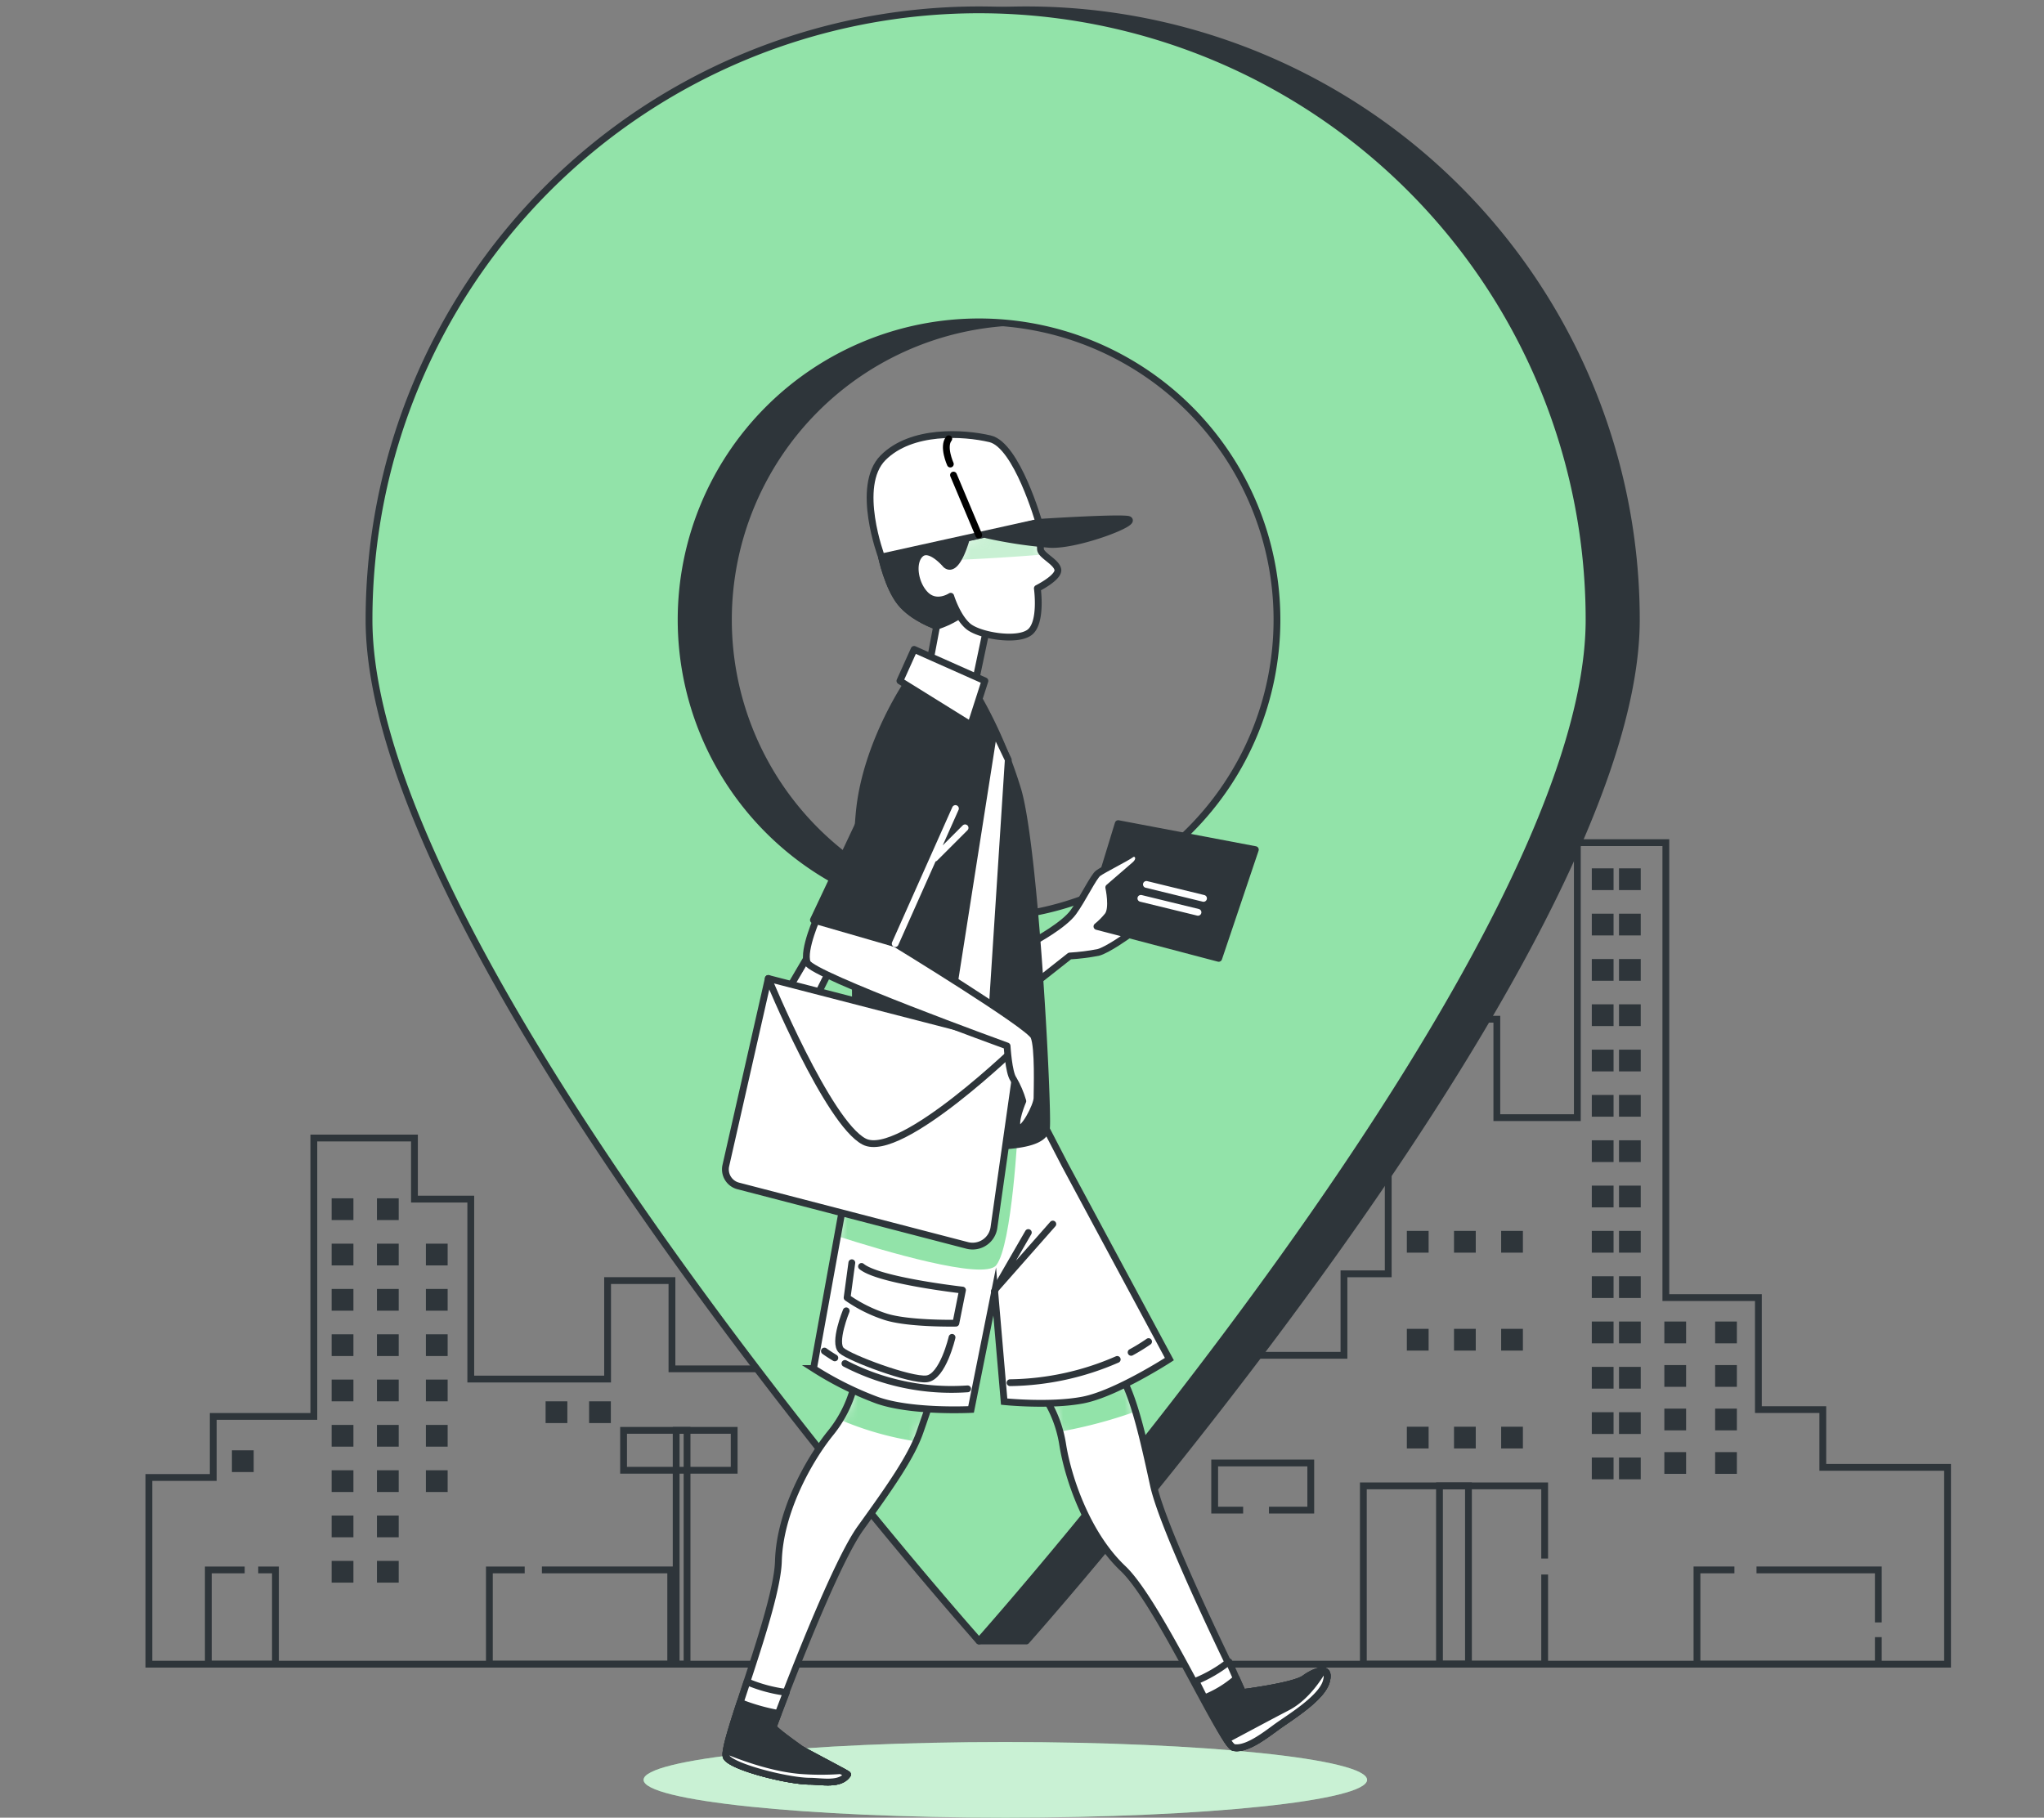 <svg xmlns="http://www.w3.org/2000/svg" width="199" height="177" fill="none" viewBox="0 0 199 177">
  <rect x="0" y="0" width="199" height="177" fill="#808080" stroke="none"/>
  <path fill="#92E3A9" d="M97.877 176.998c19.452 0 35.22-1.649 35.22-3.683s-15.768-3.683-35.22-3.683c-19.451 0-35.22 1.649-35.22 3.683s15.769 3.683 35.22 3.683Z"/>
  <path fill="#fff" d="M97.877 176.998c19.452 0 35.22-1.649 35.22-3.683s-15.768-3.683-35.22-3.683c-19.451 0-35.22 1.649-35.22 3.683s15.769 3.683 35.22 3.683Z" opacity=".5"/>
  <path stroke="#2E353A" stroke-miterlimit="10" stroke-width=".662" d="M177.465 142.883v-5.621h-6.271v-10.907h-9.01V82.056h-8.618v26.777h-7.836v-9.586h-10.575v24.792h-4.309v7.933h-10.184v-2.974h3.131v-1.653h-12.928v1.984h1.57v8.596h-6.662v-16.201H82.27v11.569H65.42v-8.595h-6.266v9.59h-13.32v-17.523h-5.483v-5.948h-9.797v27.108h-9.792v5.948h-6.266v18.181H189.61v-19.171h-12.145Z"/>
  <path fill="#2E353A" d="M34.408 116.687H32.29v2.118h2.118v-2.118Zm4.41 0H36.7v2.118h2.118v-2.118Zm-4.41 4.415H32.29v2.118h2.118v-2.118Zm4.41 0H36.7v2.118h2.118v-2.118Zm4.765 0h-2.117v2.118h2.117v-2.118Zm0 4.411h-2.117v2.117h2.117v-2.117Zm0 4.415h-2.117v2.118h2.117v-2.118Zm0 4.41h-2.117v2.118h2.117v-2.118Zm0 4.415h-2.117v2.118h2.117v-2.118Zm0 4.416h-2.117v2.117h2.117v-2.117Zm-9.175-17.656H32.29v2.117h2.118v-2.117Zm4.41 0H36.7v2.117h2.118v-2.117Zm-4.41 4.415H32.29v2.118h2.118v-2.118Zm4.41 0H36.7v2.118h2.118v-2.118Zm-4.41 4.41H32.29v2.118h2.118v-2.118Zm4.41 0H36.7v2.118h2.118v-2.118Zm-4.41 4.415H32.29v2.118h2.118v-2.118Zm-9.71 2.473H22.58v2.118h2.118v-2.118Zm30.538-4.77h-2.118v2.118h2.118v-2.118Zm4.235 0h-2.117v2.118h2.117v-2.118Zm97.622-51.9h-2.118v2.118h2.118v-2.118Zm2.647 0h-2.118v2.118h2.118v-2.118Zm-2.647 4.415h-2.118v2.118h2.118v-2.118Zm2.647 0h-2.118v2.118h2.118v-2.118Zm-2.647 4.416h-2.118v2.117h2.118v-2.117Zm2.647 0h-2.118v2.117h2.118v-2.117Zm-2.647 4.41h-2.118v2.118h2.118v-2.118Zm2.647 0h-2.118v2.118h2.118v-2.118Zm-2.647 4.415h-2.118v2.118h2.118v-2.118Zm2.647 0h-2.118v2.118h2.118v-2.118Zm-2.647 4.411h-2.118v2.118h2.118v-2.118Zm2.647 0h-2.118v2.118h2.118v-2.118Zm-2.647 4.415h-2.118v2.118h2.118v-2.118Zm2.647 0h-2.118v2.118h2.118v-2.118Zm-2.647 4.415h-2.118v2.118h2.118v-2.118Zm2.647 0h-2.118v2.118h2.118v-2.118Zm-2.647 4.411h-2.118v2.117h2.118v-2.117Zm2.647 0h-2.118v2.117h2.118v-2.117Zm-20.653 0h-2.118v2.117h2.118v-2.117Zm4.59 0h-2.118v2.117h2.118v-2.117Zm4.59 0h-2.118v2.117h2.118v-2.117Zm-9.18 9.534h-2.118v2.118h2.118v-2.118Zm4.59 0h-2.118v2.118h2.118v-2.118Zm4.59 0h-2.118v2.118h2.118v-2.118Zm-9.18 9.53h-2.118v2.118h2.118v-2.118Zm4.59 0h-2.118v2.118h2.118v-2.118Zm4.59 0h-2.118v2.118h2.118v-2.118Zm8.826-14.649h-2.118v2.118h2.118v-2.118Zm2.647 0h-2.118v2.118h2.118v-2.118Zm-2.647 4.41h-2.118v2.118h2.118v-2.118Zm2.647 0h-2.118v2.118h2.118v-2.118Zm-2.647 4.415h-2.118v2.118h2.118v-2.118Zm2.647 0h-2.118v2.118h2.118v-2.118Zm4.415-4.415h-2.118v2.118h2.118v-2.118Zm4.944 0h-2.117v2.118h2.117v-2.118Zm-4.944 4.24h-2.118v2.118h2.118v-2.118Zm4.944 0h-2.117v2.118h2.117v-2.118Zm-4.944 4.236h-2.118v2.118h2.118v-2.118Zm4.944 0h-2.117v2.118h2.117v-2.118Zm-4.944 4.236h-2.118v2.117h2.118v-2.117Zm4.944 0h-2.117v2.117h2.117v-2.117Zm-12.006-3.881h-2.118v2.117h2.118v-2.117Zm2.647 0h-2.118v2.117h2.118v-2.117Zm-2.647 4.41h-2.118v2.118h2.118v-2.118Zm2.647 0h-2.118v2.118h2.118v-2.118Zm-120.922-3.177H36.7v2.118h2.118v-2.118Zm-4.41 4.416H32.29v2.117h2.118v-2.117Zm4.41 0H36.7v2.117h2.118v-2.117Zm-4.41 4.41H32.29v2.118h2.118v-2.118Zm4.41 0H36.7v2.118h2.118v-2.118Zm-4.41 4.415H32.29v2.118h2.118v-2.118Zm4.41 0H36.7v2.118h2.118v-2.118Z"/>
  <path stroke="#2E353A" stroke-miterlimit="10" stroke-width=".662" d="M150.385 153.32v8.734h-17.652v-17.366h17.652v7.076m32.485 7.652v2.638h-17.656v-9.18h3.646m2.15 0h11.86v5.11m-130.111-5.11h12.54v9.18H47.645v-9.18h3.439m-25.944 0h1.676v9.18h-6.533v-9.18h3.54"/>
  <path stroke="#2E353A" stroke-miterlimit="10" stroke-width=".662" d="M142.967 144.688h-2.822v17.366h2.822v-17.366Zm-21.937 2.362h-2.771v-4.59h9.355v4.59h-4.07m-52.066-7.767H60.71v3.886h10.768v-3.886Z"/>
  <path stroke="#2E353A" stroke-miterlimit="10" stroke-width=".662" d="M66.888 139.283H65.83v22.771h1.06v-22.771Z"/>
  <path fill="#2E353A" stroke="#2E353A" stroke-linecap="round" stroke-linejoin="round" stroke-width=".662" d="M99.922.959a59.39 59.39 0 0 0-59.39 59.39c0 29.626 54.786 99.444 54.786 99.444h4.604s59.39-66.646 59.39-99.444A59.39 59.39 0 0 0 99.922.959Zm0 88.395a29.005 29.005 0 1 1 0-58.01 29.005 29.005 0 0 1 0 58.01Z"/>
  <path fill="#92E3A9" stroke="#2E353A" stroke-linecap="round" stroke-linejoin="round" stroke-width=".662" d="M95.318.959a59.39 59.39 0 0 0-59.39 59.39c0 32.798 59.39 99.444 59.39 99.444s59.39-66.646 59.39-99.444A59.39 59.39 0 0 0 95.318.959Zm0 88.395a29.005 29.005 0 1 1 0-58.011 29.005 29.005 0 0 1 0 58.01Z"/>
  <path fill="#fff" stroke="#2E353A" stroke-linecap="round" stroke-linejoin="round" stroke-width=".662" d="M76.64 96.545 83.2 85.38l.116 4.029-3.914 7.826-2.762-.69Z"/>
  <path fill="#fff" d="M83.316 134.26a11.905 11.905 0 0 1-2.468 5.299c-2.095 2.592-4.93 7.647-5.064 12.454-.134 4.806-5.677 18.107-5.065 19.092.613.985 6.04 2.343 8.135 2.343 1.1 0 2.924.424 3.651-.649.042-.06-4.304-2.302-4.604-2.518-.299-.216-2.72-1.92-2.642-2.136 0 0 5.681-15.396 8.517-19.337 2.836-3.941 4.93-6.906 5.792-9.369.86-2.463 1.634-4.797 1.634-4.797l-7.886-.382Z"/>
  <mask id="a" width="22" height="40" x="70" y="134" maskUnits="userSpaceOnUse" style="mask-type:luminance">
    <path fill="#fff" d="M83.316 134.26a11.905 11.905 0 0 1-2.468 5.299c-2.095 2.592-4.93 7.647-5.064 12.454-.134 4.806-5.677 18.107-5.065 19.092.613.985 6.04 2.343 8.135 2.343 1.1 0 2.924.424 3.651-.649.042-.06-4.304-2.302-4.604-2.518-.299-.216-2.72-1.92-2.642-2.136 0 0 5.681-15.396 8.517-19.337 2.836-3.941 4.93-6.906 5.792-9.369.86-2.463 1.634-4.797 1.634-4.797l-7.886-.382Z"/>
  </mask>
  <g mask="url(#a)">
    <path fill="#92E3A9" d="M81.773 138.242a30.532 30.532 0 0 0 7.459 2.123c.138-.318.262-.626.368-.921.866-2.468 1.602-4.811 1.602-4.811l-7.886-.368a11.577 11.577 0 0 1-1.543 3.977Z" style="mix-blend-mode:multiply"/>
  </g>
  <path stroke="#2E353A" stroke-linecap="round" stroke-linejoin="round" stroke-width=".662" d="M83.316 134.26a11.905 11.905 0 0 1-2.468 5.299c-2.095 2.592-4.93 7.647-5.064 12.454-.134 4.806-5.677 18.107-5.065 19.092.613.985 6.04 2.343 8.135 2.343 1.1 0 2.924.424 3.651-.649.042-.06-4.304-2.302-4.604-2.518-.299-.216-2.72-1.92-2.642-2.136 0 0 5.681-15.396 8.517-19.337 2.836-3.941 4.93-6.906 5.792-9.369.86-2.463 1.634-4.797 1.634-4.797l-7.886-.382Z"/>
  <path fill="#fff" d="M101.156 135.268a11.911 11.911 0 0 1 2.302 5.378c.52 3.291 2.38 8.779 5.875 12.089 3.494 3.311 9.668 17.233 10.81 17.431 1.339.239 3.383-1.473 4.378-2.169 1.266-.884 4.171-2.688 4.604-4.249.52-1.796-1.326-.893-2.104-.313-1.009.75-6.041 1.381-6.041 1.381s-7.647-15.441-8.678-20.183c-1.031-4.742-1.842-8.287-3.089-10.589-1.248-2.302-2.5-4.406-2.5-4.406l-5.557 5.63Z"/>
  <mask id="b" width="29" height="42" x="101" y="129" maskUnits="userSpaceOnUse" style="mask-type:luminance">
    <path fill="#fff" d="M101.156 135.268a11.911 11.911 0 0 1 2.302 5.378c.52 3.291 2.38 8.779 5.875 12.089 3.494 3.311 9.668 17.233 10.81 17.431 1.339.239 3.383-1.473 4.378-2.169 1.266-.884 4.171-2.688 4.604-4.249.52-1.796-1.326-.893-2.104-.313-1.009.75-6.041 1.381-6.041 1.381s-7.647-15.441-8.678-20.183c-1.031-4.742-1.842-8.287-3.089-10.589-1.248-2.302-2.5-4.406-2.5-4.406l-5.557 5.63Z"/>
  </mask>
  <g mask="url(#b)">
    <path fill="#92E3A9" d="M109.213 134.057c-1.257-2.302-2.505-4.406-2.505-4.406l-5.552 5.617a11.654 11.654 0 0 1 2.021 4.144 45.796 45.796 0 0 0 7.366-1.957 17.883 17.883 0 0 0-1.33-3.398Z" style="mix-blend-mode:multiply"/>
  </g>
  <path stroke="#2E353A" stroke-linecap="round" stroke-linejoin="round" stroke-width=".662" d="M101.156 135.268a11.911 11.911 0 0 1 2.302 5.378c.52 3.291 2.38 8.779 5.875 12.089 3.494 3.311 9.668 17.233 10.81 17.431 1.339.239 3.383-1.473 4.378-2.169 1.266-.884 4.171-2.688 4.604-4.249.52-1.796-1.326-.893-2.104-.313-1.009.75-6.041 1.381-6.041 1.381s-7.647-15.441-8.678-20.183c-1.031-4.742-1.842-8.287-3.089-10.589-1.248-2.302-2.5-4.406-2.5-4.406l-5.557 5.63Z"/>
  <path fill="#fff" stroke="#2E353A" stroke-linecap="round" stroke-linejoin="round" stroke-width=".662" d="M129.129 163.748c.52-1.795-1.326-.893-2.104-.313-1.008.75-6.04 1.381-6.04 1.381s-.544-1.197-1.336-3.002c-.98.776-2.065 1.41-3.222 1.883 1.726 3.403 3.158 6.391 3.72 6.487 1.339.24 3.384-1.473 4.378-2.168 1.252-.903 4.157-2.707 4.604-4.268Z"/>
  <path fill="#fff" d="m83.481 109.657-4.277 23.604a32.565 32.565 0 0 0 6.128 3.066c3.37 1.225 9.208.921 9.208.921l2.302-11.487.92 10.723s4.443.46 7.661-.152c3.218-.613 8.425-3.987 8.425-3.987l-10.128-18.839-2.302-4.443-17.923-.461-.014 1.055Z"/>
  <mask id="c" width="35" height="30" x="79" y="108" maskUnits="userSpaceOnUse" style="mask-type:luminance">
    <path fill="#fff" d="m83.481 109.657-4.277 23.604a32.565 32.565 0 0 0 6.128 3.066c3.37 1.225 9.208.921 9.208.921l2.302-11.487.92 10.723s4.443.46 7.661-.152c3.218-.613 8.425-3.987 8.425-3.987l-10.128-18.839-2.302-4.443-17.923-.461-.014 1.055Z"/>
  </mask>
  <g mask="url(#c)">
    <path fill="#92E3A9" d="M96.989 123.206c1.556-1.947 2.118-13.397 2.118-13.397l-15.626-1.183v1.031L81.53 120.37c4.374 1.409 14.25 4.346 15.46 2.836Z" style="mix-blend-mode:multiply"/>
  </g>
  <path stroke="#2E353A" stroke-miterlimit="10" stroke-width=".662" d="m83.481 109.657-4.277 23.604a32.565 32.565 0 0 0 6.128 3.066c3.37 1.225 9.208.921 9.208.921l2.302-11.487.92 10.723s4.443.46 7.661-.152c3.218-.613 8.425-3.987 8.425-3.987l-10.128-18.839-2.302-4.443-17.923-.461-.014 1.055Z"/>
  <path fill="#2E353A" stroke="#2E353A" stroke-linecap="round" stroke-linejoin="round" stroke-width=".662" d="m109.903 91.02 8.748 2.302 3.568-10.589-13.352-2.532-2.992 9.783 4.028 1.036Z"/>
  <path stroke="#fff" stroke-linecap="round" stroke-linejoin="round" stroke-width=".662" d="m111.611 86.122 5.562 1.358m-6.1 0 5.561 1.358"/>
  <path fill="#fff" stroke="#2E353A" stroke-linecap="round" stroke-linejoin="round" stroke-width=".662" d="M100.81 91.596s2.763-1.497 3.684-2.763c.92-1.266 1.956-3.453 2.417-3.798.46-.345 2.762-1.496 3.222-1.841.461-.346 1.151.345.346 1.035-.806.691-2.532 2.187-2.532 2.187s.46 2.072-.116 2.763c-.307.38-.655.728-1.035 1.035l3.107.806s-2.072 1.496-2.992 1.727c-.913.175-1.835.29-2.763.345l-3.798 2.993.46-4.49Z"/>
  <path fill="#2E353A" stroke="#2E353A" stroke-linecap="round" stroke-linejoin="round" stroke-width=".662" d="M88.38 66.454s-3.683 5.363-4.604 11.643c-.921 6.28-.304 31.56-.304 31.56s4.898 1.989 8.747 1.989c3.85 0 9.498.308 9.668-1.842.171-2.15-1.072-26.808-2.762-32.784a44.119 44.119 0 0 0-5.064-11.05s-3.84-2.582-5.681.484Z"/>
  <path fill="#fff" stroke="#2E353A" stroke-linecap="round" stroke-linejoin="round" stroke-width=".662" d="m96.782 71.108-4.95 31.537 4.375 1.611 1.956-30.27-1.381-2.878ZM85.825 54.235s.612 2.91 1.841 4.443c1.23 1.533 3.522 2.302 3.522 2.302l-.658 3.485 4.29 2.606 1.575-7.472.46-8.886s-10.745 1.837-11.03 3.522Z"/>
  <path fill="#2E353A" stroke="#2E353A" stroke-linecap="round" stroke-linejoin="round" stroke-width=".662" d="M85.825 54.235s.612 2.91 1.841 4.443c1.23 1.533 3.522 2.302 3.522 2.302s3.683-1.073 3.982-3.522c.221-1.768-.11-4.802-.317-6.363-3.126.617-8.807 1.92-9.028 3.14Z"/>
  <path fill="#fff" d="M92.095 54.995s-1.533-1.842-2.45-1.073c-.915.769-.616 2.914.461 3.987s2.454.152 2.454.152.612 1.989 1.685 2.91c1.073.92 4.747 1.533 5.985.612 1.239-.92.764-4.291.764-4.291s2.146-1.073 1.994-1.842c-.152-.768-1.69-1.38-1.69-1.989a8.544 8.544 0 0 0-.152-1.38v-1.23l-7.044 1.533s-.925 3.531-2.007 2.61Z"/>
  <mask id="d" width="14" height="13" x="89" y="50" maskUnits="userSpaceOnUse" style="mask-type:luminance">
    <path fill="#fff" d="M92.095 54.995s-1.533-1.842-2.45-1.073c-.915.769-.616 2.914.461 3.987s2.454.152 2.454.152.612 1.989 1.685 2.91c1.073.92 4.747 1.533 5.985.612 1.239-.92.764-4.291.764-4.291s2.146-1.073 1.994-1.842c-.152-.768-1.69-1.38-1.69-1.989a8.544 8.544 0 0 0-.152-1.38v-1.23l-7.044 1.533s-.925 3.531-2.007 2.61Z"/>
  </mask>
  <g mask="url(#d)">
    <path fill="#92E3A9" d="M94.098 52.398a9.376 9.376 0 0 1-.856 2.122c2.762-.124 5.713-.299 8.356-.529a.832.832 0 0 1-.304-.52 8.543 8.543 0 0 0-.152-1.381v-1.24l-7.044 1.547Z" opacity=".5" style="mix-blend-mode:multiply"/>
  </g>
  <path stroke="#2E353A" stroke-linecap="round" stroke-linejoin="round" stroke-width=".662" d="M92.095 54.995s-1.533-1.842-2.45-1.073c-.915.769-.616 2.914.461 3.987s2.454.152 2.454.152.612 1.989 1.685 2.91c1.073.92 4.747 1.533 5.985.612 1.239-.92.764-4.291.764-4.291s2.146-1.073 1.994-1.842c-.152-.768-1.69-1.38-1.69-1.989a8.544 8.544 0 0 0-.152-1.38v-1.23l-7.044 1.533s-.925 3.531-2.007 2.61Z"/>
  <path fill="#fff" stroke="#2E353A" stroke-linecap="round" stroke-linejoin="round" stroke-width=".662" d="m85.825 54.235 15.317-3.384s-2.146-7.509-4.747-8.121c-2.601-.612-7.66-.92-10.418 1.841-2.758 2.763-.152 9.664-.152 9.664Z"/>
  <path fill="#2E353A" stroke="#2E353A" stroke-linecap="round" stroke-linejoin="round" stroke-width=".662" d="M96.087 52.09a44.71 44.71 0 0 0 6.128.92c2.762.152 9.037-2.302 7.509-2.453-1.529-.152-8.582.308-8.582.308l-5.055 1.225Z"/>
  <path fill="#fff" stroke="#2E353A" stroke-linecap="round" stroke-linejoin="round" stroke-width=".662" d="m88.997 63.236-1.382 3.066 6.897 4.286 1.377-4.286-6.892-3.066ZM74.799 95.279l24.515 6.33-2.546 17.928a2.095 2.095 0 0 1-1.733 1.775 2.095 2.095 0 0 1-.877-.04l-22.287-5.791a1.665 1.665 0 0 1-1.207-1.975L74.8 95.279Z"/>
  <path stroke="#2E353A" stroke-linecap="round" stroke-linejoin="round" stroke-width=".662" d="M74.799 95.279s5.787 14.042 9.332 15.883c3.545 1.842 15.193-9.539 15.193-9.539"/>
  <path fill="#fff" stroke="#2E353A" stroke-linecap="round" stroke-linejoin="round" stroke-width=".662" d="M79.665 89.128s-1.534 3.37-1.073 4.604c.46 1.234 19.456 8.121 19.456 8.121s.152 2.601.612 3.223c.395.674.704 1.395.921 2.145 0 0-.92 2.146-.46 2.606.46.461 1.841-2.145 1.841-2.91 0-.764.152-4.903-.304-5.985-.455-1.082-13.484-9.037-13.484-9.037l-7.51-2.767Z"/>
  <path fill="#2E353A" d="m88.076 70.745-8.885 18.839 7.964 2.302 6.437-15.014"/>
  <path stroke="#2E353A" stroke-linecap="round" stroke-linejoin="round" stroke-width=".662" d="m88.076 70.745-8.885 18.839 7.964 2.302 6.437-15.014"/>
  <path stroke="#fff" stroke-linecap="round" stroke-linejoin="round" stroke-width=".662" d="m87.155 91.886 5.865-13.154m-2.011 4.83 2.95-2.951"/>
  <path stroke="#2E353A" stroke-linecap="round" stroke-linejoin="round" stroke-width=".662" d="M82.261 132.768a22.52 22.52 0 0 0 11.943 2.473m-13.941-3.679s.355.267 1.013.663m28.848-.539a18.251 18.251 0 0 0 1.699-1.045m-13.485 4.001a26.806 26.806 0 0 0 10.433-2.265m-11.961-6.634 3.305-5.723m-3.125 5.424 5.51-6.248m-19.567 3.766-.46 3.398a14.046 14.046 0 0 0 3.683 1.841c2.206.737 6.906.645 6.906.645l.645-3.223s-8.177-.921-9.83-2.302"/>
  <path stroke="#2E353A" stroke-linecap="round" stroke-linejoin="round" stroke-width=".662" d="M82.386 127.644s-1.29 3.126-.46 3.863c.828.737 6.703 2.937 8.286 2.762 1.584-.175 2.477-4.042 2.477-4.042"/>
  <path fill="#2E353A" stroke="#2E353A" stroke-linecap="round" stroke-linejoin="round" stroke-width=".662" d="M129.129 163.748c.52-1.795-1.326-.893-2.104-.313-1.008.75-6.04 1.381-6.04 1.381l-.613-1.381a10.611 10.611 0 0 1-3.121 1.906c1.34 2.661 2.412 4.751 2.882 4.83 1.34.239 3.384-1.474 4.378-2.169 1.266-.888 4.171-2.693 4.618-4.254Z"/>
  <path fill="#fff" stroke="#2E353A" stroke-linecap="round" stroke-linejoin="round" stroke-width=".662" d="M125.303 166.262c-2.072 1.077-4.489 2.385-5.884 3.117.304.46.548.759.714.787 1.34.239 3.384-1.473 4.378-2.169 1.266-.884 4.171-2.688 4.604-4.249.221-.755 0-1.031-.345-1.054-.765 1.28-1.952 2.794-3.467 3.568Zm-47.369 4.019c-.221-.166-2.721-1.92-2.643-2.136 0 0 .502-1.349 1.27-3.347a14.338 14.338 0 0 1-3.83-1.032c-1.224 3.72-2.302 6.879-1.998 7.339.612.985 6.04 2.343 8.135 2.343 1.1 0 2.924.424 3.651-.649.041-.06-4.305-2.311-4.585-2.518Z"/>
  <path fill="#2E353A" stroke="#2E353A" stroke-linecap="round" stroke-linejoin="round" stroke-width=".662" d="M82.52 172.799c.04-.06-4.305-2.302-4.605-2.518-.299-.216-2.72-1.92-2.642-2.136l.488-1.303a19.608 19.608 0 0 1-3.711-1.059c-.92 2.79-1.57 4.945-1.335 5.322.612.985 6.04 2.343 8.135 2.343 1.119 0 2.942.424 3.67-.649Z"/>
  <path fill="#fff" stroke="#2E353A" stroke-linecap="round" stroke-linejoin="round" stroke-width=".662" d="M78.21 172.431c-2.822-.17-5.958-1.331-7.49-1.966a1.133 1.133 0 0 0 0 .64c.612.985 6.04 2.343 8.134 2.343 1.1 0 2.924.424 3.651-.649a4.534 4.534 0 0 0-.649-.382 26.256 26.256 0 0 1-3.646.014Z"/>
  <path stroke="#000" stroke-linecap="round" stroke-linejoin="round" stroke-width=".662" d="m95.29 52.103-2.459-5.842m-.308-1.073s-.768-1.694-.151-2.463"/>
</svg>
